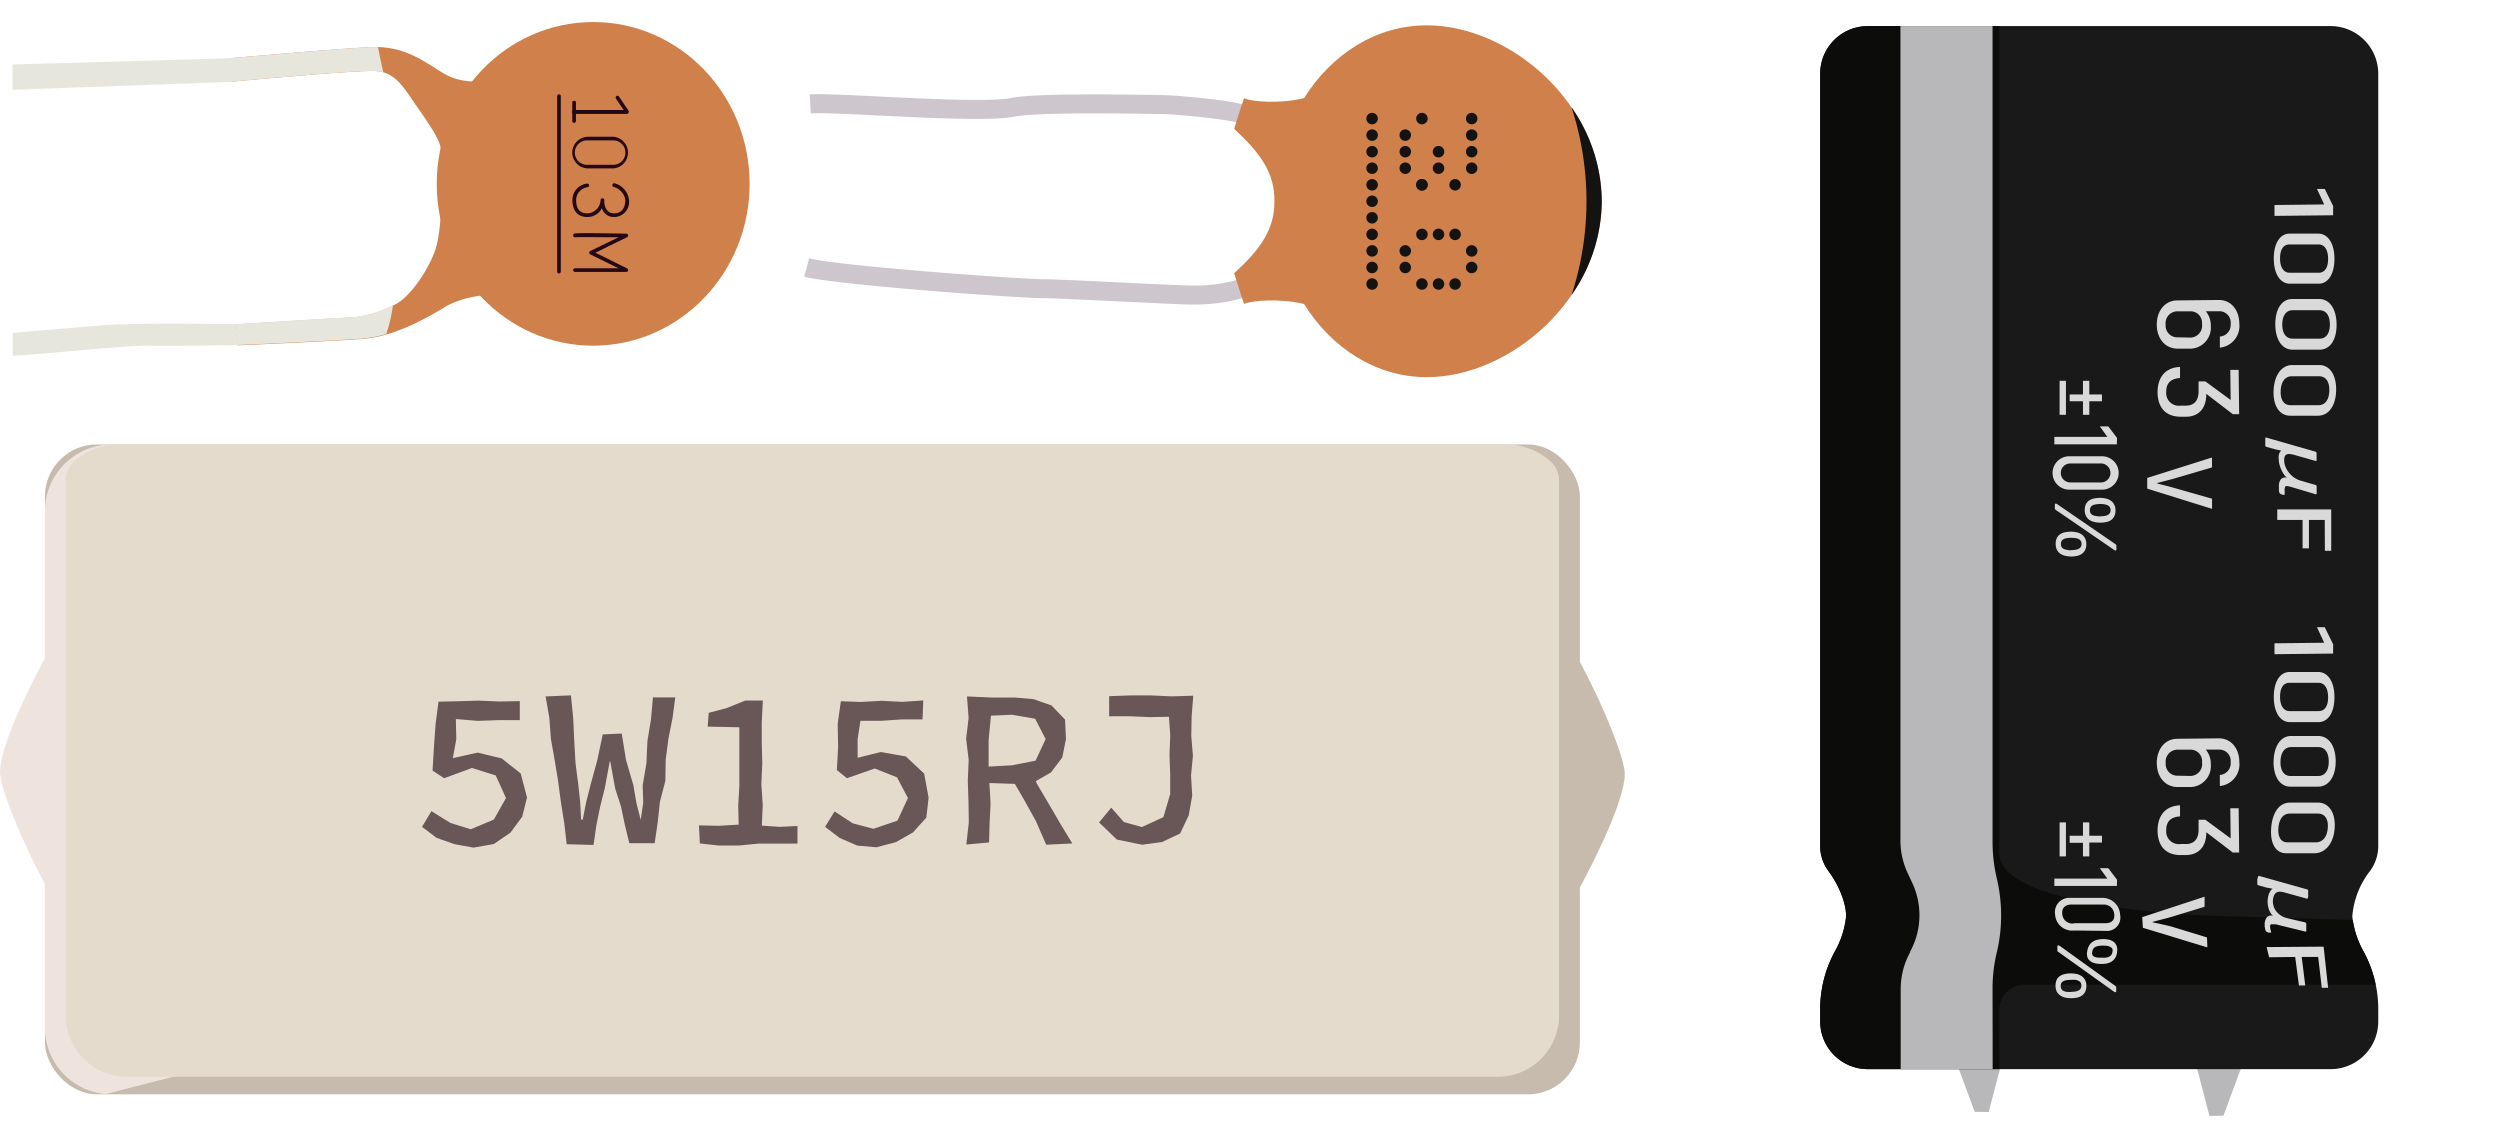 <svg xmlns="http://www.w3.org/2000/svg" viewBox="0 0 394.87 177.62"><defs><style>.cls-1{fill:#191919}.cls-2{fill:#b8b8ba}.cls-6{fill:#c7bbae}.cls-7{fill:#efe3dd}.cls-11{fill:#cf804b}.cls-12{fill:#141312}.cls-13{fill:#260716}.cls-14{fill:#e7e6dd}</style><clipPath id="clip-path"><path class="cls-1" d="M375.64 161.36v-2.23a19.1 19.1 0 0 0-2.26-8.74 14.31 14.31 0 0 1-1.84-5.65 13.35 13.35 0 0 1 2.81-7.18 6.66 6.66 0 0 0 1.29-4V11.63a7.53 7.53 0 0 0-7.52-7.51H295a7.53 7.53 0 0 0-7.51 7.51v121.92a6.57 6.57 0 0 0 1.29 4c1.36 1.82 2.81 4.72 2.81 7.19a14.31 14.31 0 0 1-1.84 5.65 19.1 19.1 0 0 0-2.26 8.74v2.23a7.53 7.53 0 0 0 7.51 7.51h73.16a7.53 7.53 0 0 0 7.48-7.51z"/></clipPath></defs><g id="レイヤー_2" data-name="レイヤー 2"><g id="レイヤー_1-2" data-name="レイヤー 1"><path class="cls-2" d="M354.56 167.11l-3.37 9.11-2.21.03-2.34-8.94 7.92-.2zm-46.03-.6l3.37 9.1 2.21.03 2.34-8.93-7.92-.2z"/><path class="cls-1" d="M375.64 161.36v-2.23a19.1 19.1 0 0 0-2.26-8.74 14.31 14.31 0 0 1-1.84-5.65 13.35 13.35 0 0 1 2.81-7.18 6.66 6.66 0 0 0 1.29-4V11.63a7.53 7.53 0 0 0-7.52-7.51H295a7.53 7.53 0 0 0-7.51 7.51v121.92a6.57 6.57 0 0 0 1.29 4c1.36 1.82 2.81 4.72 2.81 7.19a14.31 14.31 0 0 1-1.84 5.65 19.1 19.1 0 0 0-2.26 8.74v2.23a7.53 7.53 0 0 0 7.51 7.51h73.16a7.53 7.53 0 0 0 7.48-7.51z"/><g clip-path="url(#clip-path)"><path d="M315.78 173.69v-14.45a4 4 0 0 1 4.27-3.7h74.82V146l-41.67-1.25c-4.2 0-37.42-1.08-37.42-10V0h-29.34v21.54h-2V29h2v115.77h-2v10.77h2v18.15z" fill="#0c0c0a"/><path class="cls-2" d="M314.72 156.16a24.19 24.19 0 0 1 .68-5.77 25.2 25.2 0 0 0 .11-11.1l-.22-1a25 25 0 0 1-.57-5.3V1h-14.55v131.8a12.08 12.08 0 0 0 1.16 5.14l.68 1.46a12 12 0 0 1-.32 10.93v.1a12.11 12.11 0 0 0-1.48 5.77v21.45h14.54z"/></g><path d="M349.38 72.26v1.57l-6 1.76c-1 .28-1.85.48-2.65.7v.08c.8.2 1.68.42 2.66.69l6 1.71v1.6l-10.24-3.19v-1.69zm12.69-25.03h4.25c1.64 0 2.72 1.58 2.74 4s-1 4-2.69 4h-4.26c-1.67 0-2.72-1.58-2.73-4s1.03-4.01 2.69-4zm.06 6.26h4.25c1 0 1.63-.82 1.62-2.26s-.62-2.23-1.65-2.23h-4.24c-1 0-1.63.83-1.63 2.26s.62 2.23 1.65 2.23zm-.08 4.17h4.29c1.66 0 2.7 1.6 2.65 4s-1.16 4-2.87 4h-4.39c-1.7 0-2.73-1.59-2.62-4s1.26-4 2.94-4zM361.8 64h4.38c1.06 0 1.69-.83 1.73-2.28s-.56-2.28-1.6-2.29h-4.32c-1.05 0-1.7.84-1.76 2.29s.51 2.28 1.57 2.28zm-1.04 14.16h-.12a.53.53 0 0 1-.2-.05 1 1 0 0 1-.22-.09.44.44 0 0 1-.16-.14.36.36 0 0 1-.06-.15 1.55 1.55 0 0 1-.05-.23 2.54 2.54 0 0 1 0-.29v-.3a1.76 1.76 0 0 1 .31-1.21.89.89 0 0 1 1-.22 1.71 1.71 0 0 1-.44-.45 3.71 3.71 0 0 1-.43-.71 4.43 4.43 0 0 1-.33-.88 3.47 3.47 0 0 1-.14-1 1.8 1.8 0 0 1 0-.47 1.82 1.82 0 0 1 .09-.37 1.27 1.27 0 0 1 .15-.26.53.53 0 0 1 .16-.17l-1-.21-1.37-.39a.24.24 0 0 1-.08-.06.22.22 0 0 1-.07-.13 1.29 1.29 0 0 1 0-.24 2 2 0 0 1 0-.36v-.35a1.09 1.09 0 0 1 0-.22s0-.09.07-.1a.11.11 0 0 1 .08 0l7.8 2.24a.24.24 0 0 1 .09.06.53.53 0 0 1 .06.13 1.57 1.57 0 0 1 0 .24v.93a.2.2 0 0 1-.07.1.11.11 0 0 1-.08 0l-3.52-1a3.08 3.08 0 0 0-.61-.1.83.83 0 0 0-.46.08.59.59 0 0 0-.29.31 1.46 1.46 0 0 0-.09.6 2.63 2.63 0 0 0 .2 1 3.39 3.39 0 0 0 .53.92 3.85 3.85 0 0 0 .79.77 3.53 3.53 0 0 0 1 .5l2.47.72a.16.16 0 0 1 .08.06.26.26 0 0 1 .06.14 1.19 1.19 0 0 1 0 .24v.36a3.33 3.33 0 0 1 0 .34.61.61 0 0 1 0 .22.29.29 0 0 1-.06.1.11.11 0 0 1-.08 0l-4-1.19a3.34 3.34 0 0 0-.43-.09.59.59 0 0 0-.28 0 .33.33 0 0 0-.15.16.69.69 0 0 0-.05.31 2.31 2.31 0 0 0 0 .45v.3a.11.11 0 0 1 0 .08.08.08 0 0 1-.1.07zm6.43 3.96h-2.5v4.49h-1v-4.49h-4v-1.66h8.52V87h-1zM330 65.52h-1v-2.14h-2.1V62.3h2.1v-2.15h1v2.15h2v1.08h-2zm-3.69-5.37v5.37h-1v-5.37zm8.04 10.03h-9.87V69h8.37l-1.19-1.65H333l1.38 1.82zM327 72.07h4.84a2.64 2.64 0 1 1 0 5.27H327a2.64 2.64 0 1 1 0-5.27zm0 4.13h4.84a1.5 1.5 0 1 0 0-3H327a1.5 1.5 0 1 0 0 3zm4.72 6.35a3.92 3.92 0 0 1-1-.12 2.28 2.28 0 0 1-.77-.36 1.75 1.75 0 0 1-.49-.62 2 2 0 0 1-.18-.88 2.1 2.1 0 0 1 .16-.88 1.49 1.49 0 0 1 .48-.6 2.12 2.12 0 0 1 .76-.34 4.34 4.34 0 0 1 1-.11 3.74 3.74 0 0 1 1 .12 2 2 0 0 1 .76.35 1.62 1.62 0 0 1 .51.62 1.89 1.89 0 0 1 .19.89 2 2 0 0 1-.2.93 1.57 1.57 0 0 1-.51.6 2 2 0 0 1-.77.31 4.49 4.49 0 0 1-.94.09zm-7-2a.3.3 0 0 1-.1-.09.67.67 0 0 1-.06-.12.65.65 0 0 1 0-.17 1.63 1.63 0 0 1 0-.24 1.44 1.44 0 0 1 0-.24.3.3 0 0 1 .08-.14.2.2 0 0 1 .11 0 .43.43 0 0 1 .16.07l9.21 6.32a.2.2 0 0 1 .09.09.35.35 0 0 1 .07.12v.41a.78.78 0 0 1 0 .24.26.26 0 0 1-.07.14.13.13 0 0 1-.12 0 .34.34 0 0 1-.15-.07zm7 1a3.84 3.84 0 0 0 .71-.06 1.45 1.45 0 0 0 .52-.17.89.89 0 0 0 .31-.3.93.93 0 0 0 .1-.45.83.83 0 0 0-.1-.43.86.86 0 0 0-.3-.3 1.54 1.54 0 0 0-.5-.17 3.47 3.47 0 0 0-.69-.06 3.63 3.63 0 0 0-.81.07 1.49 1.49 0 0 0-.52.19.65.65 0 0 0-.26.31 1.08 1.08 0 0 0-.08.42.89.89 0 0 0 .11.46.75.75 0 0 0 .32.29 1.73 1.73 0 0 0 .5.15 4.65 4.65 0 0 0 .66.07zm-4.59 6.34a3.86 3.86 0 0 1-1-.12 2.19 2.19 0 0 1-.77-.36 1.78 1.78 0 0 1-.5-.62 2.21 2.21 0 0 1-.17-.89 2.08 2.08 0 0 1 .16-.87 1.43 1.43 0 0 1 .48-.6 1.92 1.92 0 0 1 .75-.34 4.49 4.49 0 0 1 1-.11 3.74 3.74 0 0 1 1 .12 2 2 0 0 1 .76.35 1.79 1.79 0 0 1 .51.61 2.08 2.08 0 0 1 .18.89 2 2 0 0 1-.19.93 1.6 1.6 0 0 1-.52.6 2 2 0 0 1-.76.32 4.56 4.56 0 0 1-.96.11zm0-1a3.88 3.88 0 0 0 .72-.06 1.7 1.7 0 0 0 .51-.17.77.77 0 0 0 .31-.31.87.87 0 0 0 .11-.44.94.94 0 0 0-.1-.43.86.86 0 0 0-.3-.3 1.4 1.4 0 0 0-.5-.17 3.58 3.58 0 0 0-.7-.06 3.75 3.75 0 0 0-.81.07 1.27 1.27 0 0 0-.51.19.62.62 0 0 0-.27.31 1.09 1.09 0 0 0-.07.42.81.81 0 0 0 .11.46.73.73 0 0 0 .31.29 1.71 1.71 0 0 0 .51.15 4.61 4.61 0 0 0 .61.09zm2.87 48.38h-1v-2.15h-2.1V132h2.1v-2.1h1v2.1h2v1.08h-2zm-3.69-5.37v5.37h-1v-5.37zm8.05 10.03h-9.88v-1.16h8.37l-1.19-1.64H333l1.38 1.82zm-7.36 1.89h5a2.79 2.79 0 0 1 2.87 2.68 2.12 2.12 0 0 1-2.33 2.53l-4.94-.06a2.69 2.69 0 0 1-3-2.53 2.25 2.25 0 0 1 2.4-2.62zm.53 4h5c1 0 1.52-.49 1.41-1.43a1.64 1.64 0 0 0-1.76-1.52h-5c-1 0-1.56.57-1.45 1.5a1.6 1.6 0 0 0 1.79 1.49zm4.29 6.43a3.44 3.44 0 0 1-1-.13 1.74 1.74 0 0 1-.73-.37 1.32 1.32 0 0 1-.41-.64 2 2 0 0 1 0-.9 2.47 2.47 0 0 1 .31-.88 1.76 1.76 0 0 1 .56-.59 2.2 2.2 0 0 1 .8-.32 4.08 4.08 0 0 1 1-.09 3.63 3.63 0 0 1 .92.14 1.8 1.8 0 0 1 .68.38 1.57 1.57 0 0 1 .39.62 2 2 0 0 1 .05.89 2.17 2.17 0 0 1-.29.92 1.7 1.7 0 0 1-.57.59 2.11 2.11 0 0 1-.77.31 4.62 4.62 0 0 1-.94.07zm-6.77-1.94a.24.24 0 0 1-.09-.08.83.83 0 0 1 0-.12.79.79 0 0 1 0-.17 2.27 2.27 0 0 1 0-.24.85.85 0 0 1 0-.25.26.26 0 0 1 .08-.13.14.14 0 0 1 .12 0l.15.06 8.78 6.33a.24.24 0 0 1 .09.08.54.54 0 0 1 .07.13v.41a.83.83 0 0 1 0 .24.26.26 0 0 1-.07.14.24.24 0 0 1-.12 0 .34.34 0 0 1-.15-.07zm6.86.95a5.2 5.2 0 0 0 .72 0 1.83 1.83 0 0 0 .53-.17 1 1 0 0 0 .34-.29 1.27 1.27 0 0 0 .16-.45 1 1 0 0 0 0-.43.65.65 0 0 0-.25-.3 1.17 1.17 0 0 0-.45-.19 3.13 3.13 0 0 0-.67-.07 4 4 0 0 0-.82.05 2 2 0 0 0-.54.17 1 1 0 0 0-.32.31 1.36 1.36 0 0 0-.14.43.85.85 0 0 0 0 .46.64.64 0 0 0 .27.3 1.57 1.57 0 0 0 .49.16 6.37 6.37 0 0 0 .68.02zm-4.81 6.4a3.86 3.86 0 0 1-1-.12 2 2 0 0 1-.77-.37 1.69 1.69 0 0 1-.5-.62 2.43 2.43 0 0 1 0-1.76 1.48 1.48 0 0 1 .49-.59 2 2 0 0 1 .77-.34 3.91 3.91 0 0 1 1-.11 4.06 4.06 0 0 1 1 .11 2.23 2.23 0 0 1 .76.36 1.79 1.79 0 0 1 .51.61 2 2 0 0 1 .18.89 2 2 0 0 1-.19.93 1.6 1.6 0 0 1-.52.6 2 2 0 0 1-.76.32 4.56 4.56 0 0 1-.97.09zm0-1a3.88 3.88 0 0 0 .72-.06 2 2 0 0 0 .51-.17.77.77 0 0 0 .31-.31.88.88 0 0 0 .11-.45 1 1 0 0 0-.1-.43.76.76 0 0 0-.3-.29 1.63 1.63 0 0 0-.5-.18 4.68 4.68 0 0 0-.7 0 4.62 4.62 0 0 0-.81.06 1.65 1.65 0 0 0-.51.19.72.72 0 0 0-.27.31 1.18 1.18 0 0 0-.07.43.83.83 0 0 0 .11.46.79.79 0 0 0 .31.29 1.71 1.71 0 0 0 .51.15 4.61 4.61 0 0 0 .64.02zm21.11-15.03v1.59l-5.5 1.68c-1 .27-1.88.48-2.71.71v.07c.88.18 1.85.39 2.92.65l5.67 1.74.06 1.57-10.19-3.1-.1-1.68zm13.68-25.38h4.28c1.67 0 2.75 1.6 2.75 4s-1.09 4-2.79 4h-4.36c-1.67 0-2.71-1.6-2.66-4s1.13-4.02 2.78-4zm-.08 6.32h4.33c1.06 0 1.68-.83 1.68-2.27s-.6-2.29-1.66-2.3h-4.28c-1 0-1.65.83-1.68 2.28s.56 2.29 1.61 2.29zm-.08 4.2h4.39c1.71 0 2.79 1.58 2.64 4s-1.46 4-3.22 4h-4.43c-1.69 0-2.57-1.56-2.38-4s1.27-4.01 3-4zm-.4 6.28h4.42c1.09 0 1.81-.83 1.92-2.28s-.49-2.27-1.57-2.27h-4.41c-1.06 0-1.71.84-1.82 2.28s.41 2.28 1.46 2.27zm-2.71 14.25h-.12a.88.88 0 0 1-.2 0l-.22-.09a.39.39 0 0 1-.17-.14.3.3 0 0 1-.08-.14 1.55 1.55 0 0 1-.07-.23c0-.09 0-.18-.05-.28s0-.2 0-.3a1.73 1.73 0 0 1 .33-1.22.92.92 0 0 1 1-.24 1.43 1.43 0 0 1-.39-.44 2.89 2.89 0 0 1-.32-.71 4.13 4.13 0 0 1-.16-.89 3.41 3.41 0 0 1 .07-.95 3.36 3.36 0 0 1 .13-.48 3.21 3.21 0 0 1 .18-.37 1.55 1.55 0 0 1 .2-.28.79.79 0 0 1 .2-.17l-1-.19-1.28-.36a.17.17 0 0 1-.08-.06.23.23 0 0 1-.05-.13v-.24a2.81 2.81 0 0 1 0-.36c0-.15 0-.26.06-.36a1 1 0 0 1 .07-.22.21.21 0 0 1 .07-.1.15.15 0 0 1 .09 0l7.61 2.14a.1.1 0 0 1 .08.05.23.23 0 0 1 .05.14.82.82 0 0 1 0 .24 2.73 2.73 0 0 1 0 .36 2.62 2.62 0 0 1 0 .35.53.53 0 0 1-.06.21.2.2 0 0 1-.07.1.14.14 0 0 1-.09 0l-3.6-1a3.06 3.06 0 0 0-.62-.1 1.21 1.21 0 0 0-.48.09.9.9 0 0 0-.37.33 1.66 1.66 0 0 0-.23.61 2.31 2.31 0 0 0 0 1 2.62 2.62 0 0 0 .37.92 3 3 0 0 0 .75.75 3.12 3.12 0 0 0 1.08.48l2.85.67a.16.16 0 0 1 .09.06.32.32 0 0 1 .08.13 1.19 1.19 0 0 1 0 .24v.71a.58.58 0 0 1 0 .21c0 .05 0 .09-.06.1a.1.1 0 0 1-.09 0l-4.65-1.14a2.47 2.47 0 0 0-.47 0 .48.48 0 0 0-.28 0 .26.26 0 0 0-.15.16.66.66 0 0 0 0 .3 1.93 1.93 0 0 0 .07.45 2.16 2.16 0 0 1 .08.29v.08a.06.06 0 0 1-.1.02zm7.53 3.85h-2.6l.56 4.5h-1l-.59-4.5-4.12.05-.39-1.61 9-.07.71 6.5h-1zM368.51 34l-9.26.1v-1.72l7.85-.09-1.14-2.45h1.23l1.33 2.71zm-6.9 2.9h4.54c1.54 0 2.55 1.52 2.57 3.91s-.94 4-2.48 4h-4.54c-1.54 0-2.54-1.53-2.56-3.92s.94-3.97 2.47-3.99zm.07 6.18h4.54c1 0 1.52-.84 1.5-2.25s-.58-2.24-1.55-2.22h-4.54c-1 0-1.51.83-1.5 2.25s.59 2.23 1.55 2.22zm-15.61 11.99h-2.1c-2 0-3.29-1.6-3.31-3.75s1.22-3.85 3.23-3.87l6.57-.07c1.93 0 3.22 1.56 3.24 3.75a3.44 3.44 0 0 1-3.08 3.78v-1.75a1.84 1.84 0 0 0 1.71-2 1.79 1.79 0 0 0-1.81-2h-2.12a3.44 3.44 0 0 1 .79 2.27 3.32 3.32 0 0 1-3.12 3.64zm-.07-1.75a1.88 1.88 0 0 0 1.8-2.15 1.81 1.81 0 0 0-1.88-2h-2a1.88 1.88 0 0 0-1.86 2.11 1.84 1.84 0 0 0 1.9 2zm-.68 12.5h-.87c-2.36 0-3.64-1.4-3.67-3.86 0-2.3 1.17-3.91 3.55-4v1.75c-1.66.11-2.19 1-2.18 2.19a2 2 0 0 0 2.28 2.17h.83c1.47 0 2.05-1 2-2.44v-1.39h1.07l4 2.94-.06-4.76h1.32l.08 7h-1l-4.19-3.21c.01 2.4-1.3 3.59-3.16 3.61zm23.19 37.41l-9.26.1v-1.72l7.85-.09-1.14-2.45h1.23l1.33 2.71zm-6.9 2.91h4.54c1.54 0 2.55 1.52 2.57 3.92s-.94 3.95-2.48 4h-4.54c-1.54 0-2.54-1.52-2.56-3.92s.94-3.98 2.47-4zm.07 6.18h4.54c1 0 1.52-.84 1.5-2.25s-.58-2.23-1.55-2.22h-4.54c-1 0-1.51.83-1.5 2.25s.59 2.23 1.55 2.22zm-15.61 11.99h-2.1c-2 0-3.29-1.6-3.31-3.75s1.22-3.85 3.23-3.87l6.57-.07c1.93 0 3.22 1.56 3.24 3.75a3.44 3.44 0 0 1-3.08 3.78v-1.75a1.84 1.84 0 0 0 1.71-2 1.79 1.79 0 0 0-1.81-2h-2.12a3.45 3.45 0 0 1 .79 2.28 3.31 3.31 0 0 1-3.12 3.63zm-.06-1.75a1.88 1.88 0 0 0 1.8-2.15 1.81 1.81 0 0 0-1.88-2h-2a1.88 1.88 0 0 0-1.86 2.11 1.84 1.84 0 0 0 1.9 2zm-.69 12.5h-.87c-2.36 0-3.64-1.4-3.67-3.86 0-2.3 1.17-3.91 3.55-4v1.75c-1.66.11-2.19 1-2.18 2.19a2 2 0 0 0 2.28 2.17h.83c1.47 0 2.05-1 2-2.44v-1.39h1.07l4 2.94-.06-4.76h1.32l.08 7h-1l-4.19-3.21c.01 2.4-1.3 3.55-3.16 3.61z" fill="#d9d9d9"/><rect class="cls-6" x="7.1" y="70.2" width="242.44" height="102.65" rx="8.2"/><path class="cls-7" d="M10.53 97.91C5.62 106.14 0 117.43 0 121.93c0 3.64 7.22 19.41 10.53 23s0-47.02 0-47.02z"/><path class="cls-6" d="M246.1 146.24c4.91-8.22 10.53-19.51 10.53-24 0-3.63-7.22-19.41-10.53-23s0 47 0 47z"/><path class="cls-7" d="M7.1 80.73v81.6a10.52 10.52 0 0 0 9.6 10.48L58.62 162 44.44 70.2H17.62A10.53 10.53 0 0 0 7.1 80.73z"/><path d="M238 70.21H18.67a10.32 10.32 0 0 0-6.89 2.62 4 4 0 0 0-1.4 2.94v84.63a9.68 9.68 0 0 0 9.68 9.68h216.51a9.69 9.69 0 0 0 9.68-9.68V75.77a4 4 0 0 0-1.4-2.94 10.34 10.34 0 0 0-6.85-2.62z" fill="#e5dbcd"/><path d="M66.66 130.59l1.48-2.47 3 1.86 3.23 1 3.63-1.53 1.92-3.4-1.62-3.57-3.75-1.18-4.4 1.62-1.83-1.21.22-3.69.26-3.66.46-3.53 3.11-.07 3.25-.1 3.26.14 3.22-.06v3h-3.3l-3.32.12-3.48-.29.07 3.18-.55 3 3.93-.88 3.79.92 3 2.37 1 3.8-.76 3.04-1.86 2.52-2.62 1.79-3.2.57-3-.54-2.84-1zM86.18 110l4-.17.36 3.65.16 3.51.2 3.52.45 3.48.29 2.73.15 2.75h.25l.54-2.74.68-2.69 1.09-4 .85-4.04 3-.14.68 4.19 1.17 4 .46 2.74.69 2.71.4-2.7-.09-2.75.59-3.47.16-3.51.57-3.49.3-3.43h3.53l-.43 3.24-.65 3.28-.43 3.32-.06 3.36-.85 3.26-.36 3.34-.48 3.23h-4l-.69-2.83-.62-2.94-.92-2.86-.77-4.24-.09-.05-.78 4.22-.73 2.91-.6 2.94-.45 3.13-4.24-.12-.39-3.37-.53-3.3-.44-3.32-.54-3.3-.59-3.3-.25-3.35zm24.22 20.37l3.16.06 3.11-.18-.07-3 .18-3.12v-9.26l-5-.1.16-2.18 2.89-.77 2.88-1.17h2.78l-.17 3.39v3.27l.08 3.27-.15 3.27.22 3.28-.14 3.28 2.85.19 2.78-.14v2.79h-6.18l-3.12.3h-3.12l-3-.33zm19.92.23l1.5-2.43 2.89 1.88 3.26.86 3.78-1.29 1.66-3.57-1.73-3.27-3.51-1.4-4.4 1.54-1.59-1.29.2-3.6-.07-3.68.5-3.59 3.18.11 3.25-.18 3.26.17 3.33-.23-.12 3h-3.26l-3.32.22h-3.23l-.44 2.9v2.94l3.68-.91 3.94.7 2.89 2.71.7 3.81-.36 3.14-2.11 2.34-2.7 1.54-3.09.81-3-.27-2.77-1.2zm22.41-20.6l3.78.17h3.75l3 .26 2.83 1 2.13 2.22.15 3.07-.59 2.93L166 122l-2.65 1.53-3.08.28-4-.13.19 3.25-.16 3.13-.08 3-3.59.33.39-3.47-.05-3.3-.11-3.31.14-3.31-.4-3.3.39-3.32zm7.1 10.88l3.73-.73 1.6-3.41-1.66-3.22-3.67-.63-3.31.15-.37 3.87v4.17zm2.41-.12l1.66 3.24 1.81 3.07 1.8 3.09 1.86 3.06-4.12.2-1.64-3.75-1.92-3.46-1.94-3.33zm11.36 9.14l1.92-2.33 2 2.27 2.85.79 3.39-1.57 1.07-3.65v-3.09l-.11-3.09.12-3.1-.21-2.92-3 .06-3.17-.14h-3.27v-3.17l3.34-.12h3.27l3.28.15 3.39-.11-.25 3.25-.06 3.12.26 3.13-.3 3.14.19 3.13-.55 3.12-1.36 2.88-2.87 1.35-3.12.42-4-.81z" fill="#695656"/><path d="M196 18c-1.56-.65-10-1.43-12.07-1.47-4.27-.08-20-.37-23.88.41-5.34 1.1-27.29-.81-32.07-.53M196 45.6a26.43 26.43 0 0 1-7.81 1c-2.59 0-20.52-1-23.36-1-3.7 0-32.71-2.1-37.42-3.35" fill="none" stroke="#cdc6cd" stroke-miterlimit="10" stroke-width="3"/><path class="cls-11" d="M225.36 59.57c13.21 0 27.62-12.44 27.62-27.78S238.57 4 225.36 4c-8 0-15 4.53-19.39 11.5-3.76.93-8.41.58-9.47 0-.45 1.26-1.57 4.85-1.57 4.85 4 3.68 6.44 6.92 6.36 11.4.08 4.49-2.32 7.73-6.36 11.41 0 0 1.12 3.59 1.57 4.85 1.06-.56 5.71-.91 9.47 0 4.35 6.99 11.41 11.56 19.39 11.56z"/><circle class="cls-12" cx="224.59" cy="18.73" r=".91"/><circle class="cls-12" cx="232.45" cy="18.73" r=".91"/><circle class="cls-12" cx="232.45" cy="21.34" r=".91"/><circle class="cls-12" cx="232.45" cy="23.96" r=".91"/><circle class="cls-12" cx="232.45" cy="26.57" r=".91"/><circle class="cls-12" cx="229.83" cy="29.19" r=".91"/><circle class="cls-12" cx="224.59" cy="29.19" r=".91"/><circle class="cls-12" cx="221.96" cy="26.57" r=".91"/><circle class="cls-12" cx="221.96" cy="23.96" r=".91"/><circle class="cls-12" cx="221.96" cy="21.34" r=".91"/><circle class="cls-12" cx="229.83" cy="44.86" r=".91"/><circle class="cls-12" cx="224.59" cy="44.86" r=".91"/><circle class="cls-12" cx="216.72" cy="44.86" r=".91"/><circle class="cls-12" cx="221.96" cy="42.25" r=".91"/><circle class="cls-12" cx="227.21" cy="44.86" r=".91"/><circle class="cls-12" cx="224.59" cy="37.02" r=".91"/><circle class="cls-12" cx="232.45" cy="42.25" r=".91"/><circle class="cls-12" cx="232.45" cy="39.63" r=".91"/><circle class="cls-12" cx="216.72" cy="31.79" r=".91"/><circle class="cls-12" cx="216.72" cy="34.4" r=".91"/><circle class="cls-12" cx="216.72" cy="37.02" r=".91"/><circle class="cls-12" cx="216.72" cy="39.63" r=".91"/><circle class="cls-12" cx="216.72" cy="42.25" r=".91"/><circle class="cls-12" cx="227.21" cy="37.02" r=".91"/><circle class="cls-12" cx="229.83" cy="37.02" r=".91"/><circle class="cls-12" cx="221.96" cy="39.63" r=".91"/><circle class="cls-12" cx="216.72" cy="29.19" r=".91"/><circle class="cls-12" cx="216.72" cy="26.57" r=".91"/><circle class="cls-12" cx="216.72" cy="23.96" r=".91"/><circle class="cls-12" cx="216.72" cy="21.34" r=".91"/><circle class="cls-12" cx="216.72" cy="18.73" r=".91"/><circle class="cls-12" cx="227.21" cy="23.96" r=".91"/><circle class="cls-12" cx="227.21" cy="26.57" r=".91"/><circle class="cls-12" cx="224.59" cy="29.19" r=".91"/><path class="cls-12" d="M248.19 46.65A26.15 26.15 0 0 0 253 31.79a26.2 26.2 0 0 0-4.79-14.86 47.77 47.77 0 0 1 0 29.72z"/><ellipse class="cls-11" cx="93.69" cy="29.04" rx="24.71" ry="25.56"/><path class="cls-13" d="M90.36 17.66a.29.29 0 0 1 .29-.29h7.85l-1.21-1.79a.3.3 0 0 1 .08-.41.29.29 0 0 1 .4.08l1.51 2.24a.3.3 0 0 1 0 .3.29.29 0 0 1-.28.21h-8.35a.29.29 0 0 1-.29-.34z"/><path class="cls-13" d="M90.39 19.12V16.2a.29.29 0 0 1 .58 0v2.92a.29.29 0 0 1-.58 0zm0 4.99a2.51 2.51 0 0 1 2.51-2.51h4a2.51 2.51 0 0 1 0 5h-4a2.51 2.51 0 0 1-2.51-2.49zm8.39 0a1.92 1.92 0 0 0-1.92-1.93h-4a1.93 1.93 0 1 0 0 3.85h4a1.92 1.92 0 0 0 1.92-1.92zm-8.37 7.5A2.61 2.61 0 0 1 92.7 29a.29.29 0 0 1 .34.23.27.27 0 0 1-.22.34A2.07 2.07 0 0 0 91 31.61c0 1.38.6 2.09 1.77 2.09a2.18 2.18 0 0 0 2.09-2.09.29.29 0 1 1 .58 0c0 1.88 1.09 2.09 1.56 2.09 1.65 0 1.77-1.6 1.77-2.09a2.52 2.52 0 0 0-1.85-2.09.3.3 0 0 1-.2-.36.29.29 0 0 1 .36-.2 3.07 3.07 0 0 1 2.27 2.65A2.38 2.38 0 0 1 97 34.28a1.94 1.94 0 0 1-1.93-1.39 2.59 2.59 0 0 1-2.3 1.39c-1.5 0-2.36-.98-2.36-2.67zm.13 5.54a.31.31 0 0 1 .13-.24c.1-.06.24-.16 8.26 0a.3.3 0 0 1 .28.23.29.29 0 0 1-.16.32l-5 2.45 5 2.49a.3.3 0 0 1 .15.33.29.29 0 0 1-.28.22h-8.1a.29.29 0 0 1 0-.58h6.86l-4.46-2.2a.29.29 0 0 1-.16-.26.29.29 0 0 1 .16-.26l4.47-2.17c-2.82 0-6.39-.06-6.78 0a.29.29 0 0 1-.33-.12.3.3 0 0 1-.04-.21zm.45.24zm0 0zM88 42.9V15.18a.29.29 0 0 1 .58 0V42.9a.29.29 0 0 1-.58 0z"/><path class="cls-11" d="M82 12.38c-8.73 1.16-10.33.29-13.24-1.6s-5.76-3.49-10-3.34-22.24 1.74-22.24 1.74v3.73S56 11.07 59.27 11.22s4.58 2.76 6.62 5.67 3.63 5.23 3.78 6.83.43 12.22-1 16-4.36 7.56-6.4 8.43a17.74 17.74 0 0 1-6.54 2c-2.47.08-18.61 1.1-18.61 1.1l.43 3.3s14.25-.62 19.63-1 10.91-3.74 13.09-5.05 5.67-2.18 10-2"/><path class="cls-14" d="M36.52 9.18v3.73S56 11.07 59.27 11.22a5 5 0 0 1 1.28.21c-.29-1.19-.6-2.73-.85-4h-.94c-4.21.15-22.24 1.75-22.24 1.75zM55.71 50.1c-2.47.08-18.61 1.1-18.61 1.1l.43 3.3s14.25-.62 19.63-1a19.25 19.25 0 0 0 3.84-.75 22.37 22.37 0 0 0 1.06-4.53 17.41 17.41 0 0 1-6.35 1.88zM36.52 9.18c-4.92.18-34.54 1-34.54 1v4l34.54-1.25z"/><path class="cls-14" d="M37.1 51.2s-15.68-.24-20.72.16S2 52.58 2 52.58v3.63c5.73-.35 18.15-1.7 21.66-1.61s13.89-.1 13.89-.1z"/></g></g></svg>